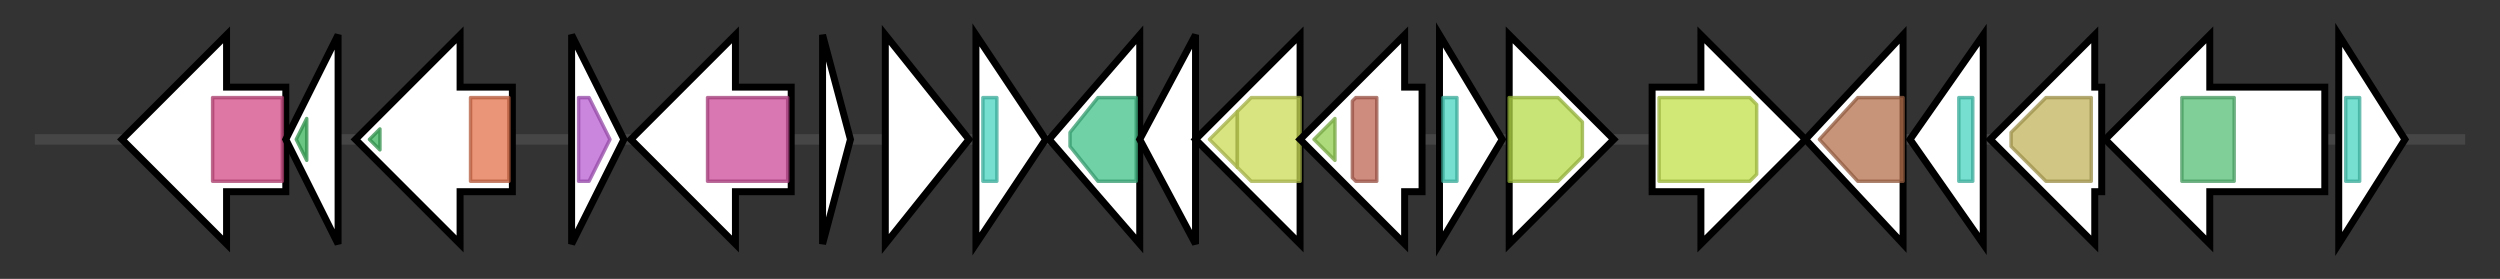 <svg version="1.1" baseProfile="full" xmlns="http://www.w3.org/2000/svg" width="717.267" height="80">
	<rect width="100%" height="100%" fill="#333333" stroke="none"/>
	<g>
		<line x1="10" y1="40.0" x2="707.267" y2="40.0" style="stroke:rgb(70,70,70); stroke-width:3 "/>
		<g>
			<title> (ctg3_238)</title>
			<polygon class=" (ctg3_238)" points="82,25 65,25 65,10 35,40 65,70 65,55 82,55" fill="rgb(255,255,255)" fill-opacity="1.0" stroke="rgb(0,0,0)" stroke-width="2"  />
			<g>
				<title>PP2C_2 (PF13672)
"Protein phosphatase 2C"</title>
				<rect class="PF13672" x="61" y="28" stroke-linejoin="round" width="20" height="24" fill="rgb(211,74,134)" stroke="rgb(168,59,107)" stroke-width="1" opacity="0.75" />
			</g>
		</g>
		<g>
			<title> (ctg3_239)</title>
			<polygon class=" (ctg3_239)" points="82,40 97,10 97,70" fill="rgb(255,255,255)" fill-opacity="1.0" stroke="rgb(0,0,0)" stroke-width="2"  />
			<g>
				<title>FHA (PF00498)
"FHA domain"</title>
				<polygon class="PF00498" points="85,40 88,34 88,46" stroke-linejoin="round" width="6" height="24" fill="rgb(57,178,90)" stroke="rgb(45,142,72)" stroke-width="1" opacity="0.75" />
			</g>
		</g>
		<g>
			<title> (ctg3_240)</title>
			<polygon class=" (ctg3_240)" points="147,25 132,25 132,10 102,40 132,70 132,55 147,55" fill="rgb(255,255,255)" fill-opacity="1.0" stroke="rgb(0,0,0)" stroke-width="2"  />
			<g>
				<title>FHA (PF00498)
"FHA domain"</title>
				<polygon class="PF00498" points="106,40 109,37 109,43" stroke-linejoin="round" width="6" height="24" fill="rgb(57,178,90)" stroke="rgb(45,142,72)" stroke-width="1" opacity="0.75" />
			</g>
			<g>
				<title>FhaA_N (PF12401)
"FhaA, N-terminal domain"</title>
				<rect class="PF12401" x="135" y="28" stroke-linejoin="round" width="11" height="24" fill="rgb(226,113,74)" stroke="rgb(180,90,59)" stroke-width="1" opacity="0.75" />
			</g>
		</g>
		<g>
			<title> (ctg3_241)</title>
			<polygon class=" (ctg3_241)" points="164,10 179,40 164,70" fill="rgb(255,255,255)" fill-opacity="1.0" stroke="rgb(0,0,0)" stroke-width="2"  />
			<g>
				<title>F420H2_quin_red (PF04075)
"F420H(2)-dependent quinone reductase"</title>
				<polygon class="PF04075" points="166,28 169,28 175,40 169,52 166,52" stroke-linejoin="round" width="10" height="24" fill="rgb(184,92,208)" stroke="rgb(147,73,166)" stroke-width="1" opacity="0.75" />
			</g>
		</g>
		<g>
			<title> (ctg3_242)</title>
			<polygon class=" (ctg3_242)" points="227,25 211,25 211,10 181,40 211,70 211,55 227,55" fill="rgb(255,255,255)" fill-opacity="1.0" stroke="rgb(0,0,0)" stroke-width="2"  />
			<g>
				<title>FMO-like (PF00743)
"Flavin-binding monooxygenase-like"</title>
				<rect class="PF00743" x="203" y="28" stroke-linejoin="round" width="23" height="24" fill="rgb(203,74,151)" stroke="rgb(162,59,120)" stroke-width="1" opacity="0.75" />
			</g>
		</g>
		<g>
			<title> (ctg3_243)</title>
			<polygon class=" (ctg3_243)" points="236,10 244,40 236,70" fill="rgb(255,255,255)" fill-opacity="1.0" stroke="rgb(0,0,0)" stroke-width="2"  />
		</g>
		<g>
			<title> (ctg3_244)</title>
			<polygon class=" (ctg3_244)" points="254,10 278,40 254,70" fill="rgb(255,255,255)" fill-opacity="1.0" stroke="rgb(0,0,0)" stroke-width="2"  />
		</g>
		<g>
			<title> (ctg3_245)</title>
			<polygon class=" (ctg3_245)" points="280,10 300,40 280,70" fill="rgb(255,255,255)" fill-opacity="1.0" stroke="rgb(0,0,0)" stroke-width="2"  />
			<g>
				<title>TetR_N (PF00440)
"Bacterial regulatory proteins, tetR family"</title>
				<rect class="PF00440" x="282" y="28" stroke-linejoin="round" width="4" height="24" fill="rgb(73,212,190)" stroke="rgb(58,169,152)" stroke-width="1" opacity="0.75" />
			</g>
		</g>
		<g>
			<title> (ctg3_246)</title>
			<polygon class=" (ctg3_246)" points="301,40 327,10 327,70" fill="rgb(255,255,255)" fill-opacity="1.0" stroke="rgb(0,0,0)" stroke-width="2"  />
			<g>
				<title>AAA_28 (PF13521)
"AAA domain"</title>
				<polygon class="PF13521" points="307,38 315,28 326,28 326,52 315,52 307,42" stroke-linejoin="round" width="19" height="24" fill="rgb(64,192,136)" stroke="rgb(51,153,108)" stroke-width="1" opacity="0.75" />
			</g>
		</g>
		<g>
			<title> (ctg3_247)</title>
			<polygon class=" (ctg3_247)" points="327,40 343,10 343,70" fill="rgb(255,255,255)" fill-opacity="1.0" stroke="rgb(0,0,0)" stroke-width="2"  />
		</g>
		<g>
			<title> (ctg3_248)</title>
			<polygon class=" (ctg3_248)" points="373,25 373,25 373,10 343,40 373,70 373,55 373,55" fill="rgb(255,255,255)" fill-opacity="1.0" stroke="rgb(0,0,0)" stroke-width="2"  />
			<g>
				<title>AvrD (PF05655)
"Pseudomonas avirulence D protein (AvrD)"</title>
				<polygon class="PF05655" points="347,40 355,32 355,48" stroke-linejoin="round" width="12" height="24" fill="rgb(202,218,86)" stroke="rgb(161,174,68)" stroke-width="1" opacity="0.75" />
			</g>
			<g>
				<title>AvrD (PF05655)
"Pseudomonas avirulence D protein (AvrD)"</title>
				<polygon class="PF05655" points="355,32 359,28 373,28 373,52 359,52 355,48" stroke-linejoin="round" width="18" height="24" fill="rgb(202,218,86)" stroke="rgb(161,174,68)" stroke-width="1" opacity="0.75" />
			</g>
		</g>
		<g>
			<title> (ctg3_249)</title>
			<polygon class=" (ctg3_249)" points="408,25 403,25 403,10 373,40 403,70 403,55 408,55" fill="rgb(255,255,255)" fill-opacity="1.0" stroke="rgb(0,0,0)" stroke-width="2"  />
			<g>
				<title>ACP_syn_III_C (PF08541)
"3-Oxoacyl-[acyl-carrier-protein (ACP)] synthase III C terminal"</title>
				<polygon class="PF08541" points="377,40 383,34 383,46" stroke-linejoin="round" width="8" height="24" fill="rgb(146,207,81)" stroke="rgb(116,165,64)" stroke-width="1" opacity="0.75" />
			</g>
			<g>
				<title>ACP_syn_III (PF08545)
"3-Oxoacyl-[acyl-carrier-protein (ACP)] synthase III"</title>
				<polygon class="PF08545" points="388,29 389,28 395,28 395,52 389,52 388,51" stroke-linejoin="round" width="7" height="24" fill="rgb(189,102,84)" stroke="rgb(151,81,67)" stroke-width="1" opacity="0.75" />
			</g>
		</g>
		<g>
			<title> (ctg3_250)</title>
			<polygon class=" (ctg3_250)" points="413,10 431,40 413,70" fill="rgb(255,255,255)" fill-opacity="1.0" stroke="rgb(0,0,0)" stroke-width="2"  />
			<g>
				<title>TetR_N (PF00440)
"Bacterial regulatory proteins, tetR family"</title>
				<rect class="PF00440" x="414" y="28" stroke-linejoin="round" width="4" height="24" fill="rgb(73,212,190)" stroke="rgb(58,169,152)" stroke-width="1" opacity="0.75" />
			</g>
		</g>
		<g>
			<title> (ctg3_251)</title>
			<polygon class=" (ctg3_251)" points="433,25 433,25 433,10 463,40 433,70 433,55 433,55" fill="rgb(255,255,255)" fill-opacity="1.0" stroke="rgb(0,0,0)" stroke-width="2"  />
			<g>
				<title>adh_short (PF00106)
"short chain dehydrogenase"</title>
				<polygon class="PF00106" points="433,28 447,28 454,35 454,45 447,52 433,52" stroke-linejoin="round" width="21" height="24" fill="rgb(182,219,73)" stroke="rgb(145,175,58)" stroke-width="1" opacity="0.75" />
			</g>
		</g>
		<g>
			<title> (ctg3_252)</title>
			<polygon class=" (ctg3_252)" points="474,25 488,25 488,10 518,40 488,70 488,55 474,55" fill="rgb(255,255,255)" fill-opacity="1.0" stroke="rgb(0,0,0)" stroke-width="2"  />
			<g>
				<title>MFS_1 (PF07690)
"Major Facilitator Superfamily"</title>
				<polygon class="PF07690" points="476,28 502,28 504,30 504,50 502,52 476,52" stroke-linejoin="round" width="28" height="24" fill="rgb(193,224,74)" stroke="rgb(154,179,59)" stroke-width="1" opacity="0.75" />
			</g>
		</g>
		<g>
			<title> (ctg3_253)</title>
			<polygon class=" (ctg3_253)" points="518,40 546,10 546,70" fill="rgb(255,255,255)" fill-opacity="1.0" stroke="rgb(0,0,0)" stroke-width="2"  />
			<g>
				<title>Bac_luciferase (PF00296)
"Luciferase-like monooxygenase"</title>
				<polygon class="PF00296" points="522,40 533,28 546,28 546,52 533,52" stroke-linejoin="round" width="28" height="24" fill="rgb(180,112,78)" stroke="rgb(144,89,62)" stroke-width="1" opacity="0.75" />
			</g>
		</g>
		<g>
			<title> (ctg3_254)</title>
			<polygon class=" (ctg3_254)" points="548,40 569,10 569,70" fill="rgb(255,255,255)" fill-opacity="1.0" stroke="rgb(0,0,0)" stroke-width="2"  />
			<g>
				<title>TetR_N (PF00440)
"Bacterial regulatory proteins, tetR family"</title>
				<rect class="PF00440" x="562" y="28" stroke-linejoin="round" width="4" height="24" fill="rgb(73,212,190)" stroke="rgb(58,169,152)" stroke-width="1" opacity="0.75" />
			</g>
		</g>
		<g>
			<title> (ctg3_255)</title>
			<polygon class=" (ctg3_255)" points="603,25 601,25 601,10 571,40 601,70 601,55 603,55" fill="rgb(255,255,255)" fill-opacity="1.0" stroke="rgb(0,0,0)" stroke-width="2"  />
			<g>
				<title>MPAB_Lcp_cat (PF09995)
"ER-bound oxygenase mpaB/B'/Rubber oxygenase, catalytic domain"</title>
				<polygon class="PF09995" points="577,38 587,28 600,28 600,52 587,52 577,42" stroke-linejoin="round" width="23" height="24" fill="rgb(194,179,92)" stroke="rgb(155,143,73)" stroke-width="1" opacity="0.75" />
			</g>
		</g>
		<g>
			<title> (ctg3_256)</title>
			<polygon class=" (ctg3_256)" points="667,25 634,25 634,10 604,40 634,70 634,55 667,55" fill="rgb(255,255,255)" fill-opacity="1.0" stroke="rgb(0,0,0)" stroke-width="2"  />
			<g>
				<title>Acyl-CoA_dh_1 (PF00441)
"Acyl-CoA dehydrogenase, C-terminal domain"</title>
				<rect class="PF00441" x="626" y="28" stroke-linejoin="round" width="15" height="24" fill="rgb(85,191,117)" stroke="rgb(68,152,93)" stroke-width="1" opacity="0.75" />
			</g>
		</g>
		<g>
			<title> (ctg3_257)</title>
			<polygon class=" (ctg3_257)" points="671,10 690,40 671,70" fill="rgb(255,255,255)" fill-opacity="1.0" stroke="rgb(0,0,0)" stroke-width="2"  />
			<g>
				<title>TetR_N (PF00440)
"Bacterial regulatory proteins, tetR family"</title>
				<rect class="PF00440" x="673" y="28" stroke-linejoin="round" width="4" height="24" fill="rgb(73,212,190)" stroke="rgb(58,169,152)" stroke-width="1" opacity="0.75" />
			</g>
		</g>
	</g>
</svg>
